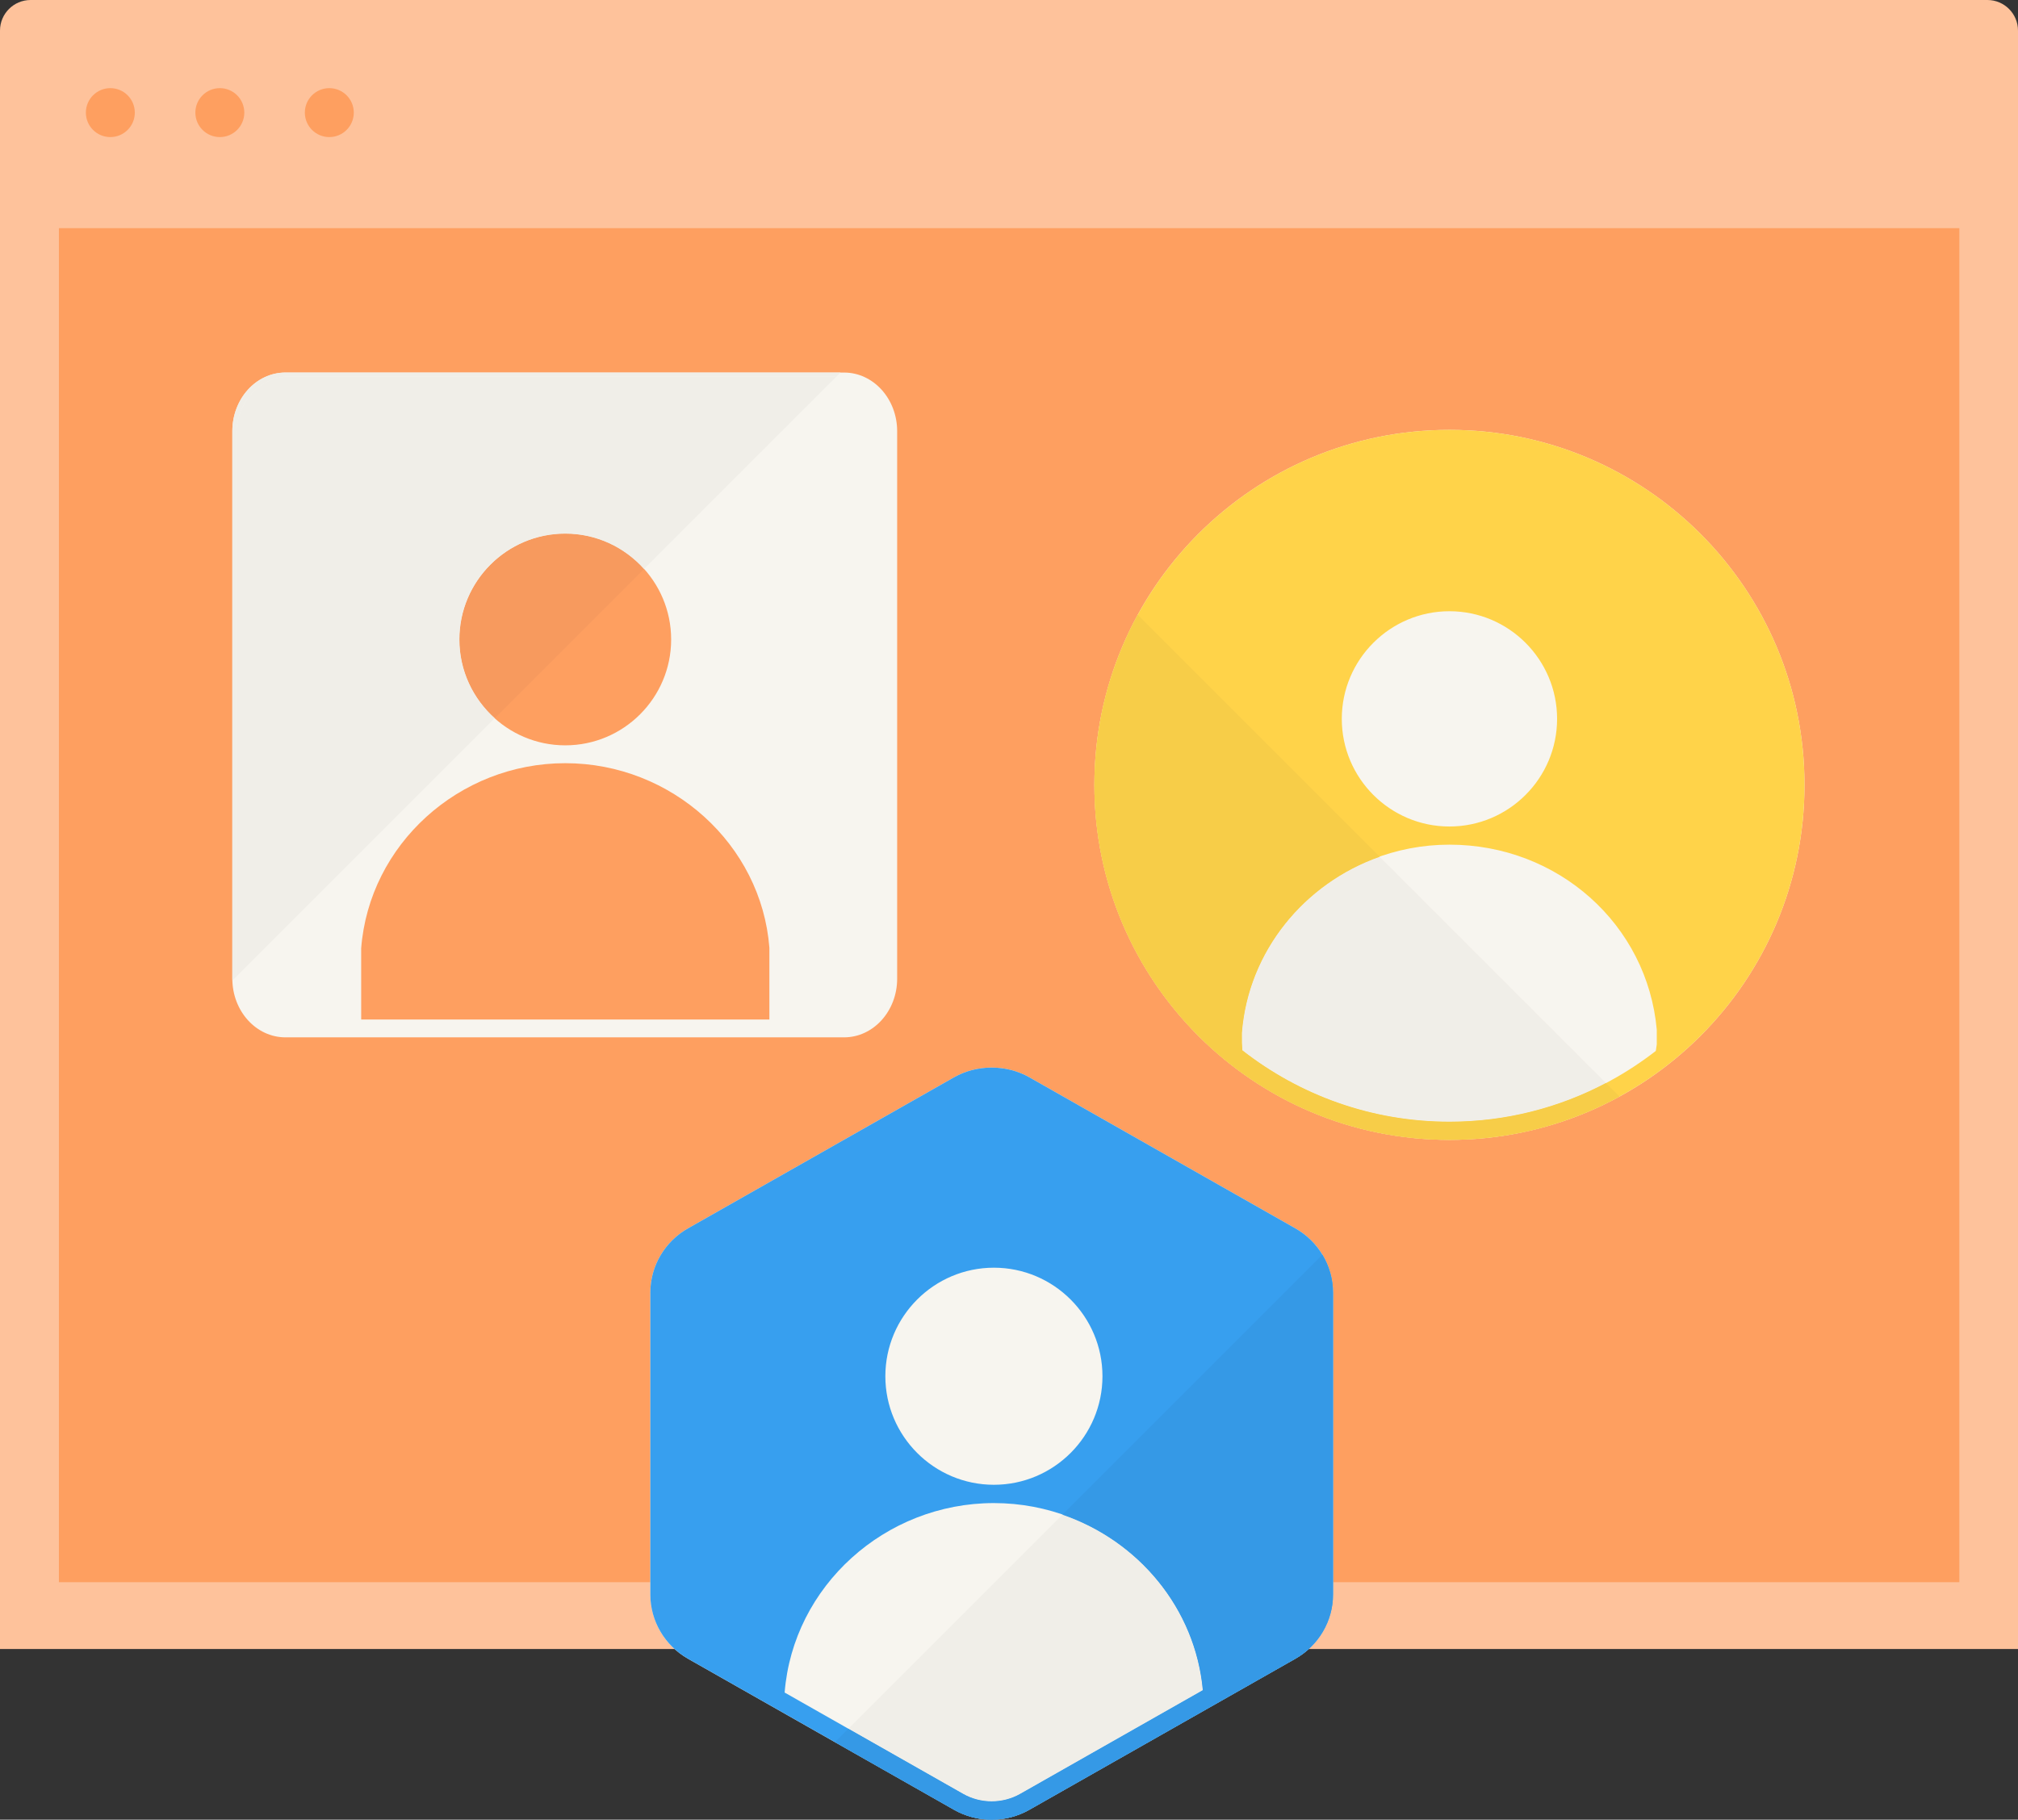 <?xml version="1.0" encoding="utf-8"?>
<!-- Generator: Adobe Illustrator 17.0.0, SVG Export Plug-In . SVG Version: 6.00 Build 0)  -->
<!DOCTYPE svg PUBLIC "-//W3C//DTD SVG 1.1//EN" "http://www.w3.org/Graphics/SVG/1.1/DTD/svg11.dtd">
<svg version="1.1" id="Layer_1" xmlns="http://www.w3.org/2000/svg" xmlns:xlink="http://www.w3.org/1999/xlink" x="0px" y="0px"
	 width="204.761px" height="184.663px" viewBox="0 0 204.761 184.663" enable-background="new 0 0 204.761 184.663"
	 xml:space="preserve">
<rect x="0" y="0" width="204.761" height="184.663" fill="#333333" stroke="none"/>
<g>
	<g>
		<g>
			<path fill="#FEC29B" d="M204.761,3.107c0-1.716-1.391-3.107-3.107-3.107H3.107C1.391,0,0,1.391,0,3.107V167.34h204.761V3.107z"/>
			<g>
				<circle fill="#FE9F60" cx="11.196" cy="11.428" r="2.483"/>
				<circle fill="#FE9F60" cx="22.306" cy="11.428" r="2.483"/>
				<circle fill="#FE9F60" cx="33.415" cy="11.428" r="2.483"/>
			</g>
		</g>
		<g>
			<g>
				<g>
					<rect x="5.976" y="23.155" fill="#FE9F60" width="192.835" height="137.407"/>
				</g>
			</g>
		</g>
	</g>
	<g>
		<g>
			<g>
				<path fill="#FE9F60" d="M85.303,38.211h-56c-2.941,0-5.324,2.635-5.324,5.885v54.886c0,3.25,2.384,5.885,5.324,5.885h56
					c2.941,0,5.324-2.635,5.324-5.885V44.096C90.628,40.846,88.244,38.211,85.303,38.211z"/>
				<path fill="#F7F5EF" d="M85.644,37.806h-56.68c-2.976,0-5.389,2.667-5.389,5.956v55.553c0,3.29,2.413,5.956,5.389,5.956h56.68
					c2.976,0,5.389-2.667,5.389-5.956V43.763C91.033,40.473,88.62,37.806,85.644,37.806z M36.647,96.241
					c0.814-10.537,9.911-18.792,20.711-18.792s19.898,8.254,20.709,18.722v7.289H36.649L36.647,96.241z M57.358,75.637
					c-5.923,0-10.742-4.819-10.742-10.742s4.819-10.742,10.742-10.742S68.1,58.972,68.1,64.895
					C68.1,70.819,63.281,75.637,57.358,75.637z"/>
			</g>
		</g>
		<g>
			<g>
				<path fill="#F7F5EF" d="M131.441,124.656l-26.996-15.329c-1.159-0.659-2.49-0.989-3.821-0.989s-2.662,0.33-3.82,0.989
					l-26.996,15.329c-2.357,1.338-3.82,3.831-3.82,6.507v30.658c0,2.676,1.464,5.169,3.82,6.507l26.996,15.329
					c1.159,0.659,2.48,1.007,3.821,1.007c1.341,0,2.662-0.348,3.821-1.007l26.996-15.329c2.356-1.338,3.82-3.831,3.82-6.507v-30.658
					C135.261,128.487,133.797,125.994,131.441,124.656z"/>
			</g>
			<g>
				<path fill="#379FEF" d="M131.441,124.656l-26.996-15.329c-1.159-0.659-2.49-0.989-3.821-0.989s-2.662,0.33-3.82,0.989
					l-26.996,15.329c-2.357,1.338-3.82,3.831-3.82,6.507v30.658c0,2.676,1.464,5.169,3.82,6.507l26.996,15.329
					c1.159,0.659,2.48,1.007,3.821,1.007s2.662-0.348,3.821-1.007l26.996-15.329c2.356-1.338,3.82-3.831,3.82-6.507v-30.658
					C135.261,128.487,133.797,125.993,131.441,124.656z M103.526,182.041c-0.879,0.5-1.882,0.764-2.902,0.764
					s-2.023-0.264-2.904-0.765l-18.105-10.28c0.856-10.785,10.173-19.227,21.233-19.227c10.978,0,20.228,8.319,21.202,18.989
					L103.526,182.041z M100.849,150.676c-6.074,0-11.015-4.941-11.015-11.015s4.941-11.015,11.015-11.015
					s11.015,4.941,11.015,11.015C111.864,145.734,106.923,150.676,100.849,150.676z"/>
			</g>
		</g>
		<g>
			<g>
				<path fill="#F7F5EF" d="M147.071,43.623c-19.897,0-36.026,16.129-36.026,36.026s16.129,36.026,36.026,36.026
					s36.026-16.129,36.026-36.026S166.967,43.623,147.071,43.623z"/>
			</g>
			<g>
				<path fill="#FFD349" d="M147.071,43.622c-19.897,0-36.026,16.129-36.026,36.026s16.129,36.026,36.026,36.026
					s36.026-16.129,36.026-36.026S166.968,43.622,147.071,43.622z M126.012,105.851l-0.003-1.025
					c0.828-10.716,10.08-19.109,21.062-19.109c11.032,0,20.078,8.108,21.037,18.777v1.491l-0.096,0.663
					c-5.789,4.501-13.058,7.184-20.942,7.184c-7.916,0-15.208-2.708-21.009-7.242L126.012,105.851z M147.071,83.874
					c-6.023,0-10.923-4.9-10.923-10.923c0-6.023,4.9-10.923,10.923-10.923s10.923,4.9,10.923,10.923
					C157.994,78.974,153.094,83.874,147.071,83.874z"/>
			</g>
			<g>
				<path fill="none" d="M147.071,43.622c-19.897,0-36.026,16.129-36.026,36.026s16.129,36.026,36.026,36.026
					s36.026-16.129,36.026-36.026S166.968,43.622,147.071,43.622z"/>
			</g>
		</g>
		<g>
			<path fill="#F79A5E" d="M57.357,54.153c-5.923,0-10.742,4.819-10.742,10.742c0,3.173,1.391,6.021,3.587,7.989L65.346,57.74
				C63.378,55.544,60.53,54.153,57.357,54.153z"/>
			<path fill="#F0EEE8" d="M23.978,98.982V44.096c0-3.25,2.383-5.885,5.324-5.885h55.573l0.405-0.405H28.963
				c-2.976,0-5.389,2.667-5.389,5.956v55.553c0,0.064,0.007,0.125,0.009,0.188l0.401-0.401
				C23.983,99.062,23.978,99.023,23.978,98.982z"/>
			<path fill="#F0EEE8" d="M23.978,44.096v54.886c0,0.041,0.005,0.08,0.005,0.12l26.218-26.218
				c-2.195-1.968-3.587-4.816-3.587-7.989c0-5.923,4.819-10.742,10.742-10.742c3.173,0,6.021,1.391,7.989,3.587l19.529-19.529
				H29.302C26.361,38.211,23.978,40.846,23.978,44.096z"/>
			<path fill="#F0EEE8" d="M97.719,182.04c0.881,0.501,1.884,0.765,2.904,0.765c1.02,0,2.023-0.264,2.902-0.764l18.524-10.519
				c-0.758-8.308-6.543-15.17-14.245-17.81l-21.721,21.721L97.719,182.04z"/>
			<path fill="#3599E6" d="M100.623,184.663c1.341,0,2.662-0.348,3.821-1.007l26.996-15.329c2.356-1.338,3.82-3.831,3.82-6.507
				v-30.658c0-0.341-0.024-0.679-0.071-1.013c-0.003-0.021-0.01-0.042-0.013-0.063c-0.047-0.312-0.11-0.62-0.195-0.922
				c-0.004-0.014-0.011-0.028-0.015-0.042c-0.089-0.307-0.196-0.609-0.323-0.902c-0.001-0.003-0.003-0.006-0.005-0.009
				c-0.132-0.301-0.283-0.594-0.453-0.876c-0.001-0.001-0.002-0.003-0.003-0.004l-26.379,26.379
				c7.702,2.64,13.487,9.502,14.245,17.81l-18.524,10.519c-0.879,0.5-1.882,0.764-2.902,0.764c-1.02,0-2.023-0.264-2.904-0.765
				l-11.636-6.607l-1.363,1.363l0.808,0.459l11.274,6.401C97.961,184.315,99.282,184.663,100.623,184.663z"/>
			<path fill="#F0EEE8" d="M126.008,104.826l0.003,1.025l0.049,0.739c5.801,4.534,13.093,7.242,21.009,7.242
				c5.731,0,11.134-1.423,15.882-3.927l-22.959-22.959C132.354,89.639,126.649,96.526,126.008,104.826z"/>
			<path fill="#F7CD48" d="M147.069,113.832c-7.916,0-15.208-2.708-21.009-7.242l-0.049-0.739l-0.003-1.025
				c0.641-8.3,6.346-15.187,13.984-17.879l-24.553-24.552c-0.002,0.003-0.003,0.006-0.005,0.009c-0.33,0.603-0.64,1.219-0.935,1.842
				c-0.064,0.134-0.122,0.272-0.184,0.407c-0.221,0.481-0.432,0.968-0.632,1.46c-0.076,0.187-0.149,0.375-0.222,0.564
				c-0.182,0.47-0.353,0.946-0.515,1.425c-0.06,0.178-0.123,0.354-0.18,0.533c-0.204,0.635-0.394,1.275-0.563,1.925
				c-0.004,0.015-0.009,0.029-0.013,0.044c-0.173,0.668-0.323,1.345-0.457,2.028c-0.038,0.19-0.068,0.383-0.102,0.574
				c-0.089,0.493-0.17,0.99-0.239,1.49c-0.032,0.232-0.061,0.466-0.089,0.699c-0.058,0.49-0.104,0.984-0.142,1.48
				c-0.016,0.216-0.037,0.43-0.049,0.647c-0.041,0.704-0.068,1.412-0.068,2.127c0,19.897,16.129,36.025,36.026,36.025
				c0.053,0,0.106-0.004,0.159-0.004c0.652-0.003,1.3-0.025,1.944-0.062c0.242-0.014,0.482-0.036,0.723-0.055
				c0.467-0.036,0.932-0.079,1.394-0.133c0.255-0.03,0.51-0.062,0.764-0.097c0.472-0.065,0.94-0.142,1.405-0.225
				c0.216-0.039,0.433-0.073,0.648-0.116c0.67-0.133,1.335-0.28,1.991-0.449c0.055-0.014,0.109-0.032,0.165-0.047
				c0.607-0.16,1.208-0.337,1.802-0.527c0.196-0.063,0.39-0.132,0.585-0.198c0.461-0.157,0.919-0.321,1.371-0.496
				c0.2-0.077,0.401-0.156,0.599-0.236c0.48-0.195,0.954-0.401,1.424-0.616c0.144-0.066,0.291-0.128,0.434-0.196
				c0.621-0.295,1.234-0.604,1.835-0.932c0.003-0.002,0.006-0.004,0.01-0.006l-1.373-1.373
				C158.203,112.409,152.8,113.832,147.069,113.832z"/>
		</g>
	</g>
</g>
</svg>
